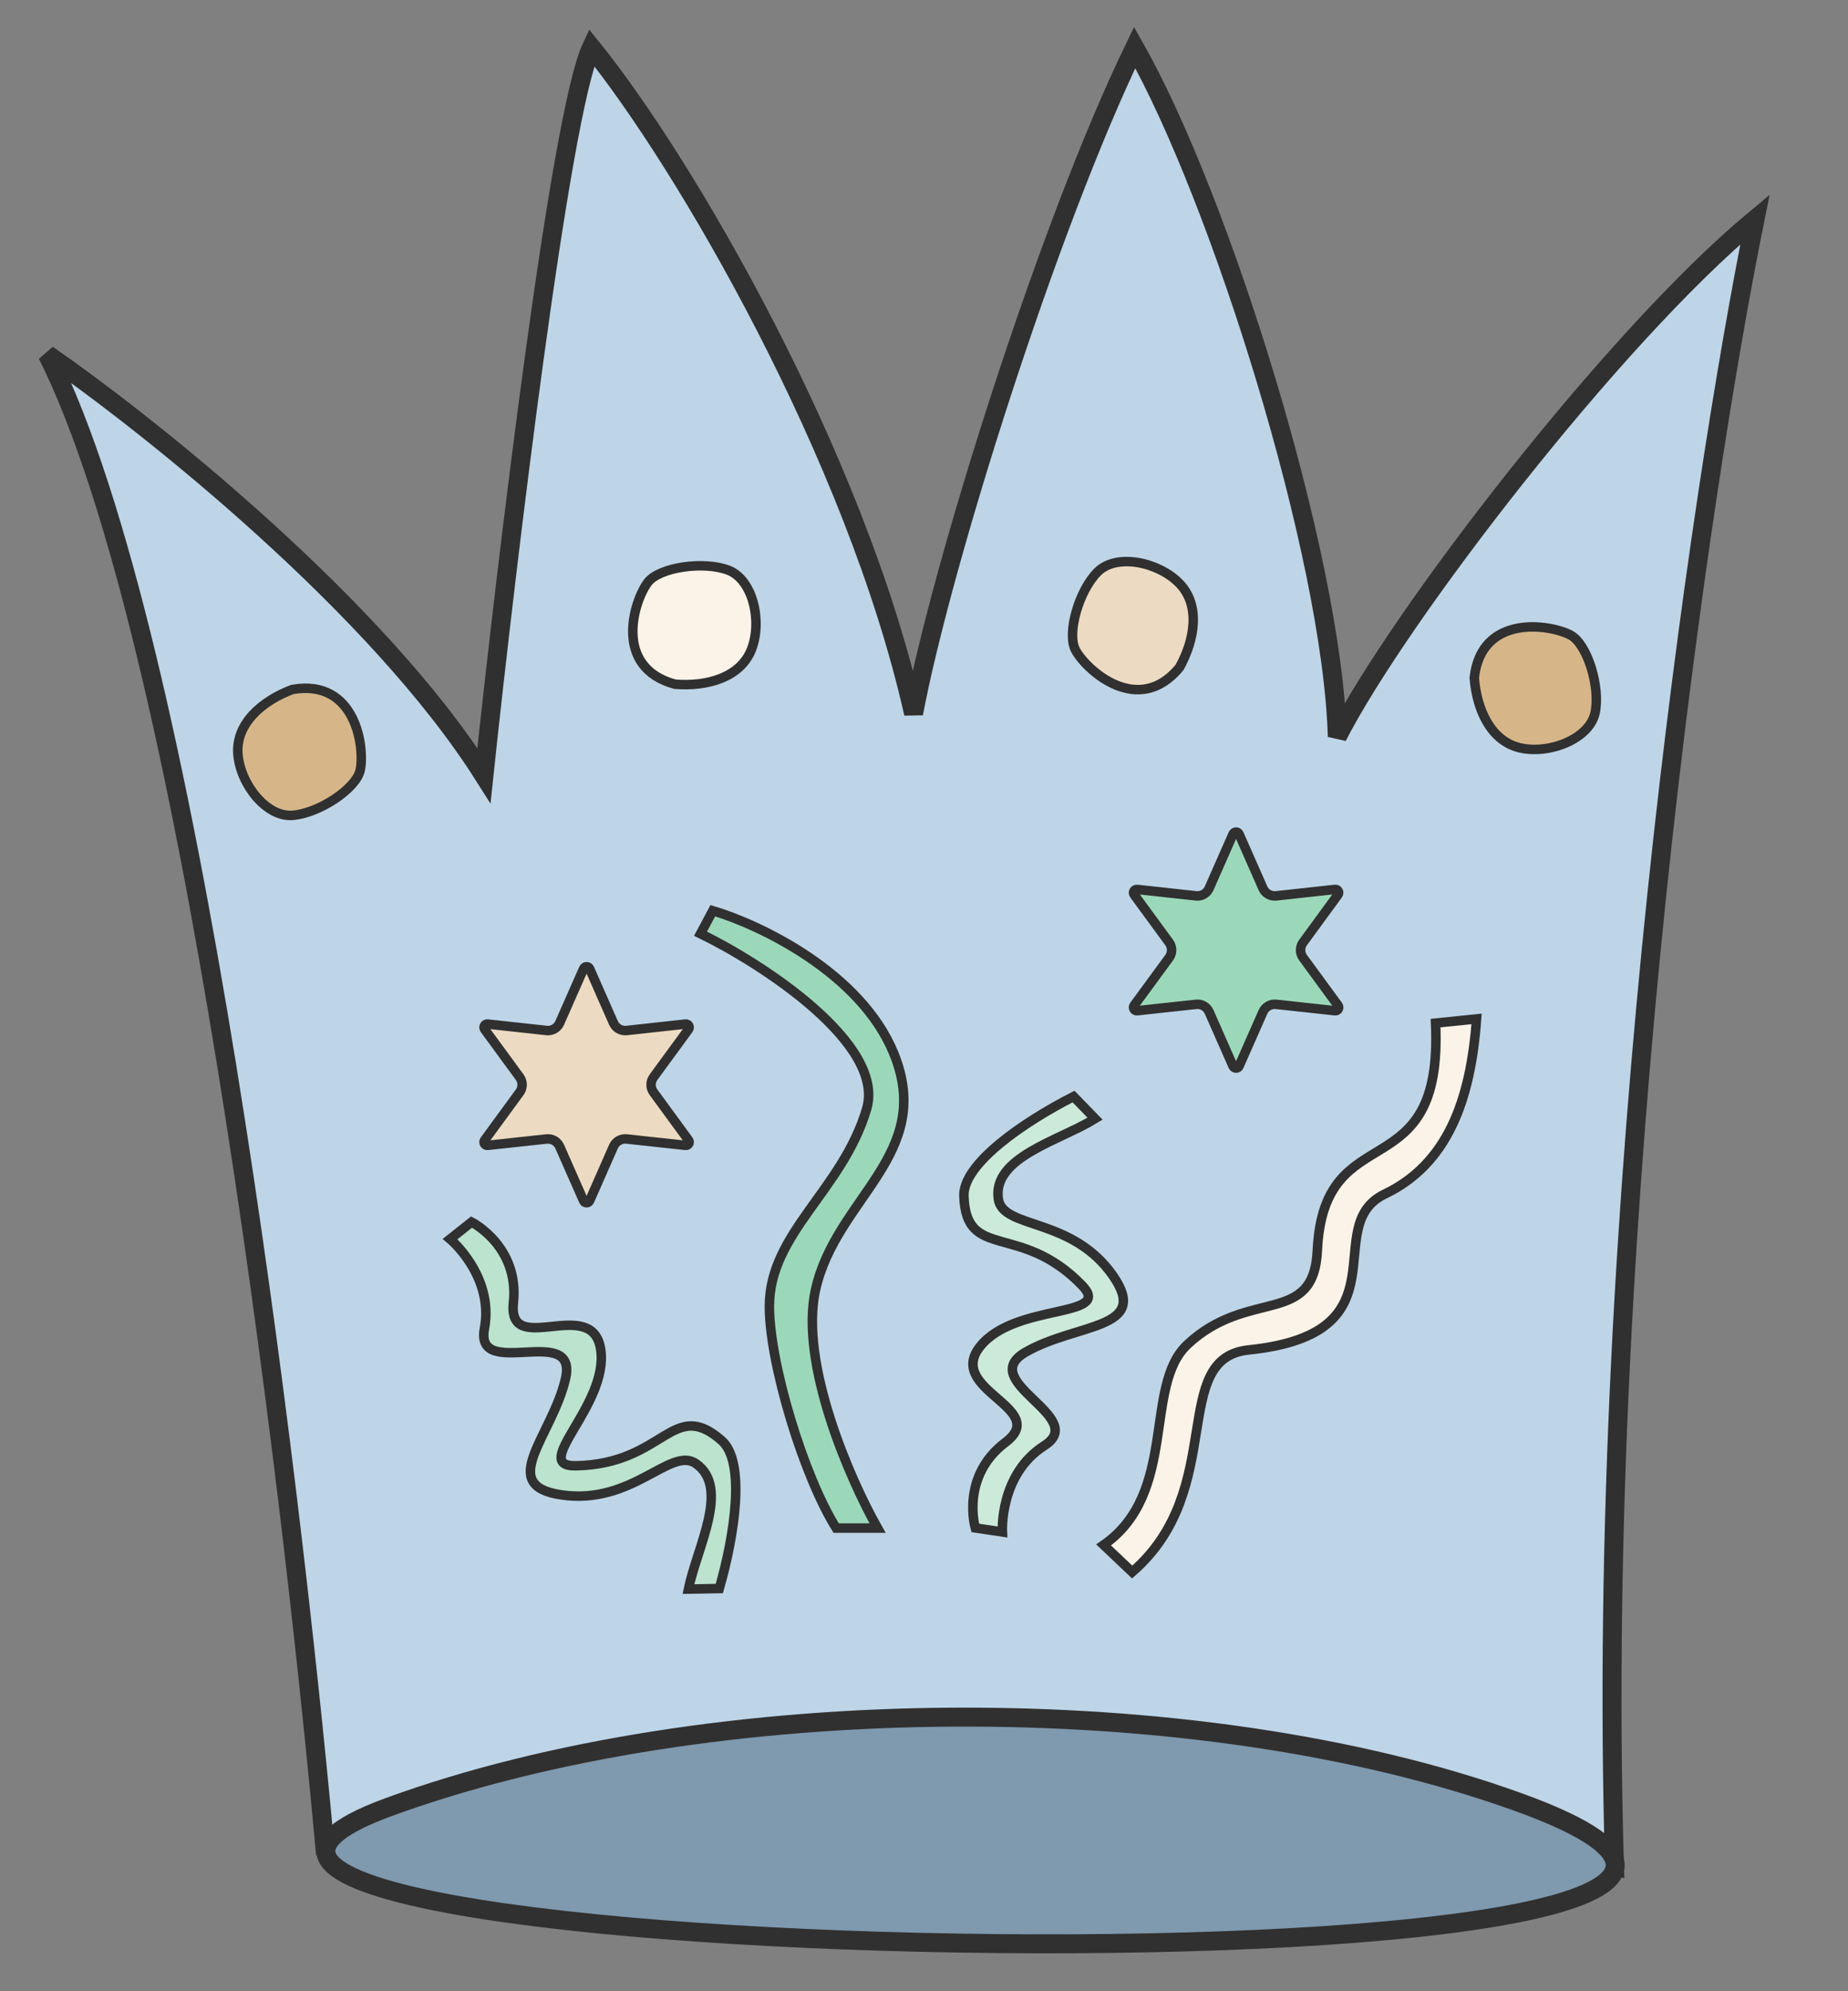 <svg width="39" height="42" viewBox="0 0 39 42" fill="none" xmlns="http://www.w3.org/2000/svg">
<rect x="0" y="0" width="39" height="42" fill="#808080" stroke="none"/>
<path d="M1 7.479C4.022 13.489 6.126 31.022 6.847 38.865C18.294 35.005 24.387 35.721 34.071 39.33C33.654 25.361 35.883 10.314 37.037 4.627C34.038 7.116 29.501 13.033 28.222 15.538C28.114 11.688 25.737 4.148 23.946 1.002C22.109 4.79 19.865 11.943 19.28 15.051C18.055 9.608 14.443 3.42 12.482 1C11.823 2.406 10.695 11.825 10.213 16.358C7.958 12.793 3.132 8.953 1 7.479Z" fill="#BED5E8" stroke="#303030" stroke-width="0.4"/>
<path d="M8.21 38.113C14.944 35.658 25.228 35.55 32.054 38.015C44.047 42.346 -1.351 41.598 8.21 38.113Z" fill="#7F99AE" stroke="#303030" stroke-width="0.4"/>
<path d="M5.02 15.891C4.981 15.257 5.535 14.781 6.169 14.543C7.517 14.306 7.703 15.781 7.601 16.247C7.514 16.639 6.724 17.159 6.169 17.198C5.615 17.238 5.06 16.525 5.02 15.891Z" fill="#D6B689" stroke="#303030" stroke-width="0.2"/>
<path d="M15.858 13.7C15.625 14.291 14.921 14.486 14.246 14.432C12.925 14.075 13.383 12.66 13.673 12.282C13.918 11.963 14.854 11.828 15.373 12.028C15.892 12.227 16.091 13.109 15.858 13.7Z" fill="#FBF3E8" stroke="#303030" stroke-width="0.2"/>
<path d="M24.892 12.308C25.333 12.764 25.22 13.486 24.892 14.079C24.021 15.134 22.922 14.132 22.697 13.711C22.508 13.357 22.772 12.449 23.168 12.059C23.565 11.668 24.45 11.851 24.892 12.308Z" fill="#ECDBC2" stroke="#303030" stroke-width="0.2"/>
<path d="M32.086 15.776C31.466 15.637 31.164 14.971 31.113 14.296C31.261 12.936 32.73 13.169 33.148 13.398C33.501 13.59 33.779 14.494 33.662 15.037C33.545 15.581 32.706 15.915 32.086 15.776Z" fill="#D6B689" stroke="#303030" stroke-width="0.2"/>
<path d="M12.316 20.432C12.34 20.377 12.418 20.377 12.443 20.432L12.947 21.577C12.995 21.684 13.107 21.749 13.224 21.736L14.468 21.6C14.528 21.594 14.567 21.662 14.531 21.711L13.792 22.72C13.723 22.815 13.723 22.944 13.792 23.039L14.531 24.049C14.567 24.097 14.528 24.165 14.468 24.159L13.224 24.024C13.107 24.011 12.995 24.076 12.947 24.183L12.443 25.328C12.418 25.383 12.34 25.383 12.316 25.328L11.811 24.183C11.763 24.076 11.652 24.012 11.535 24.024L10.291 24.159C10.231 24.165 10.192 24.097 10.228 24.049L10.967 23.039C11.036 22.944 11.036 22.815 10.967 22.72L10.228 21.711C10.192 21.662 10.231 21.594 10.291 21.6L11.535 21.736C11.652 21.749 11.763 21.684 11.811 21.577L12.316 20.432Z" fill="#ECDBC2" stroke="#303030" stroke-width="0.2"/>
<path d="M26.022 17.592C26.047 17.537 26.125 17.537 26.149 17.592L26.654 18.737C26.702 18.844 26.814 18.909 26.931 18.896L28.175 18.76C28.234 18.754 28.273 18.822 28.238 18.87L27.499 19.88C27.43 19.975 27.43 20.104 27.499 20.199L28.238 21.208C28.274 21.257 28.235 21.325 28.175 21.319L26.931 21.184C26.814 21.171 26.702 21.236 26.654 21.343L26.149 22.488C26.125 22.543 26.047 22.543 26.022 22.488L25.517 21.343C25.47 21.236 25.359 21.171 25.242 21.184L23.998 21.319C23.938 21.325 23.899 21.257 23.934 21.208L24.674 20.199C24.743 20.104 24.743 19.975 24.674 19.88L23.934 18.87C23.899 18.822 23.938 18.754 23.998 18.76L25.242 18.896C25.359 18.909 25.47 18.844 25.517 18.737L26.022 17.592Z" fill="#9BD8B9" stroke="#303030" stroke-width="0.2"/>
<path d="M18.52 32.231H17.646C16.955 31.126 16.237 28.748 16.237 27.554C16.237 26.002 17.785 25.103 18.29 23.387C18.693 22.015 16.074 20.32 14.784 19.694L15.043 19.209C16.025 19.5 18.163 20.51 18.862 22.218C19.736 24.354 17.646 25.261 17.211 27.202C16.864 28.756 17.939 31.202 18.52 32.231Z" fill="#9BD8B9" stroke="#303030" stroke-width="0.2"/>
<path d="M30.296 21.58L31.161 21.491C31.037 23.218 30.54 24.555 29.224 25.186C27.821 25.858 29.729 28.125 26.354 28.473C24.654 28.649 25.915 31.411 23.893 33.158L23.291 32.587C24.867 31.489 24.126 29.236 25.056 28.362C26.346 27.151 27.725 27.994 27.801 26.375C27.938 23.471 30.464 25.159 30.296 21.58Z" fill="#FBF3E8" stroke="#303030" stroke-width="0.2"/>
<path d="M14.529 33.518L15.18 33.506C15.503 32.385 15.743 30.834 15.229 30.384C14.186 29.471 14.03 30.882 12.151 30.917C11.171 30.935 12.848 29.641 12.678 28.469C12.507 27.296 10.708 28.667 10.835 27.476C10.962 26.284 9.952 25.776 9.952 25.776L9.499 26.135C9.499 26.135 10.433 26.915 10.223 28.027C10.014 29.139 12.221 27.877 11.932 29.09C11.644 30.304 10.479 31.327 11.841 31.53C13.349 31.756 14.149 30.501 14.685 30.87C15.421 31.378 14.702 32.653 14.529 33.518Z" fill="#BBE3CE" stroke="#303030" stroke-width="0.2"/>
<path d="M23.11 23.596L22.656 23.129C21.616 23.659 20.319 24.543 20.342 25.226C20.389 26.611 21.525 25.762 22.834 27.11C23.516 27.813 21.427 27.472 20.686 28.398C19.947 29.323 22.177 29.7 21.22 30.422C20.263 31.143 20.582 32.228 20.582 32.228L21.154 32.313C21.154 32.313 21.086 31.098 22.041 30.491C22.996 29.885 20.566 29.136 21.65 28.517C22.733 27.899 24.276 28.051 23.494 26.917C22.628 25.661 21.165 25.935 21.069 25.292C20.937 24.407 22.359 24.061 23.11 23.596Z" fill="#CCEADA" stroke="#303030" stroke-width="0.2"/>
</svg>
